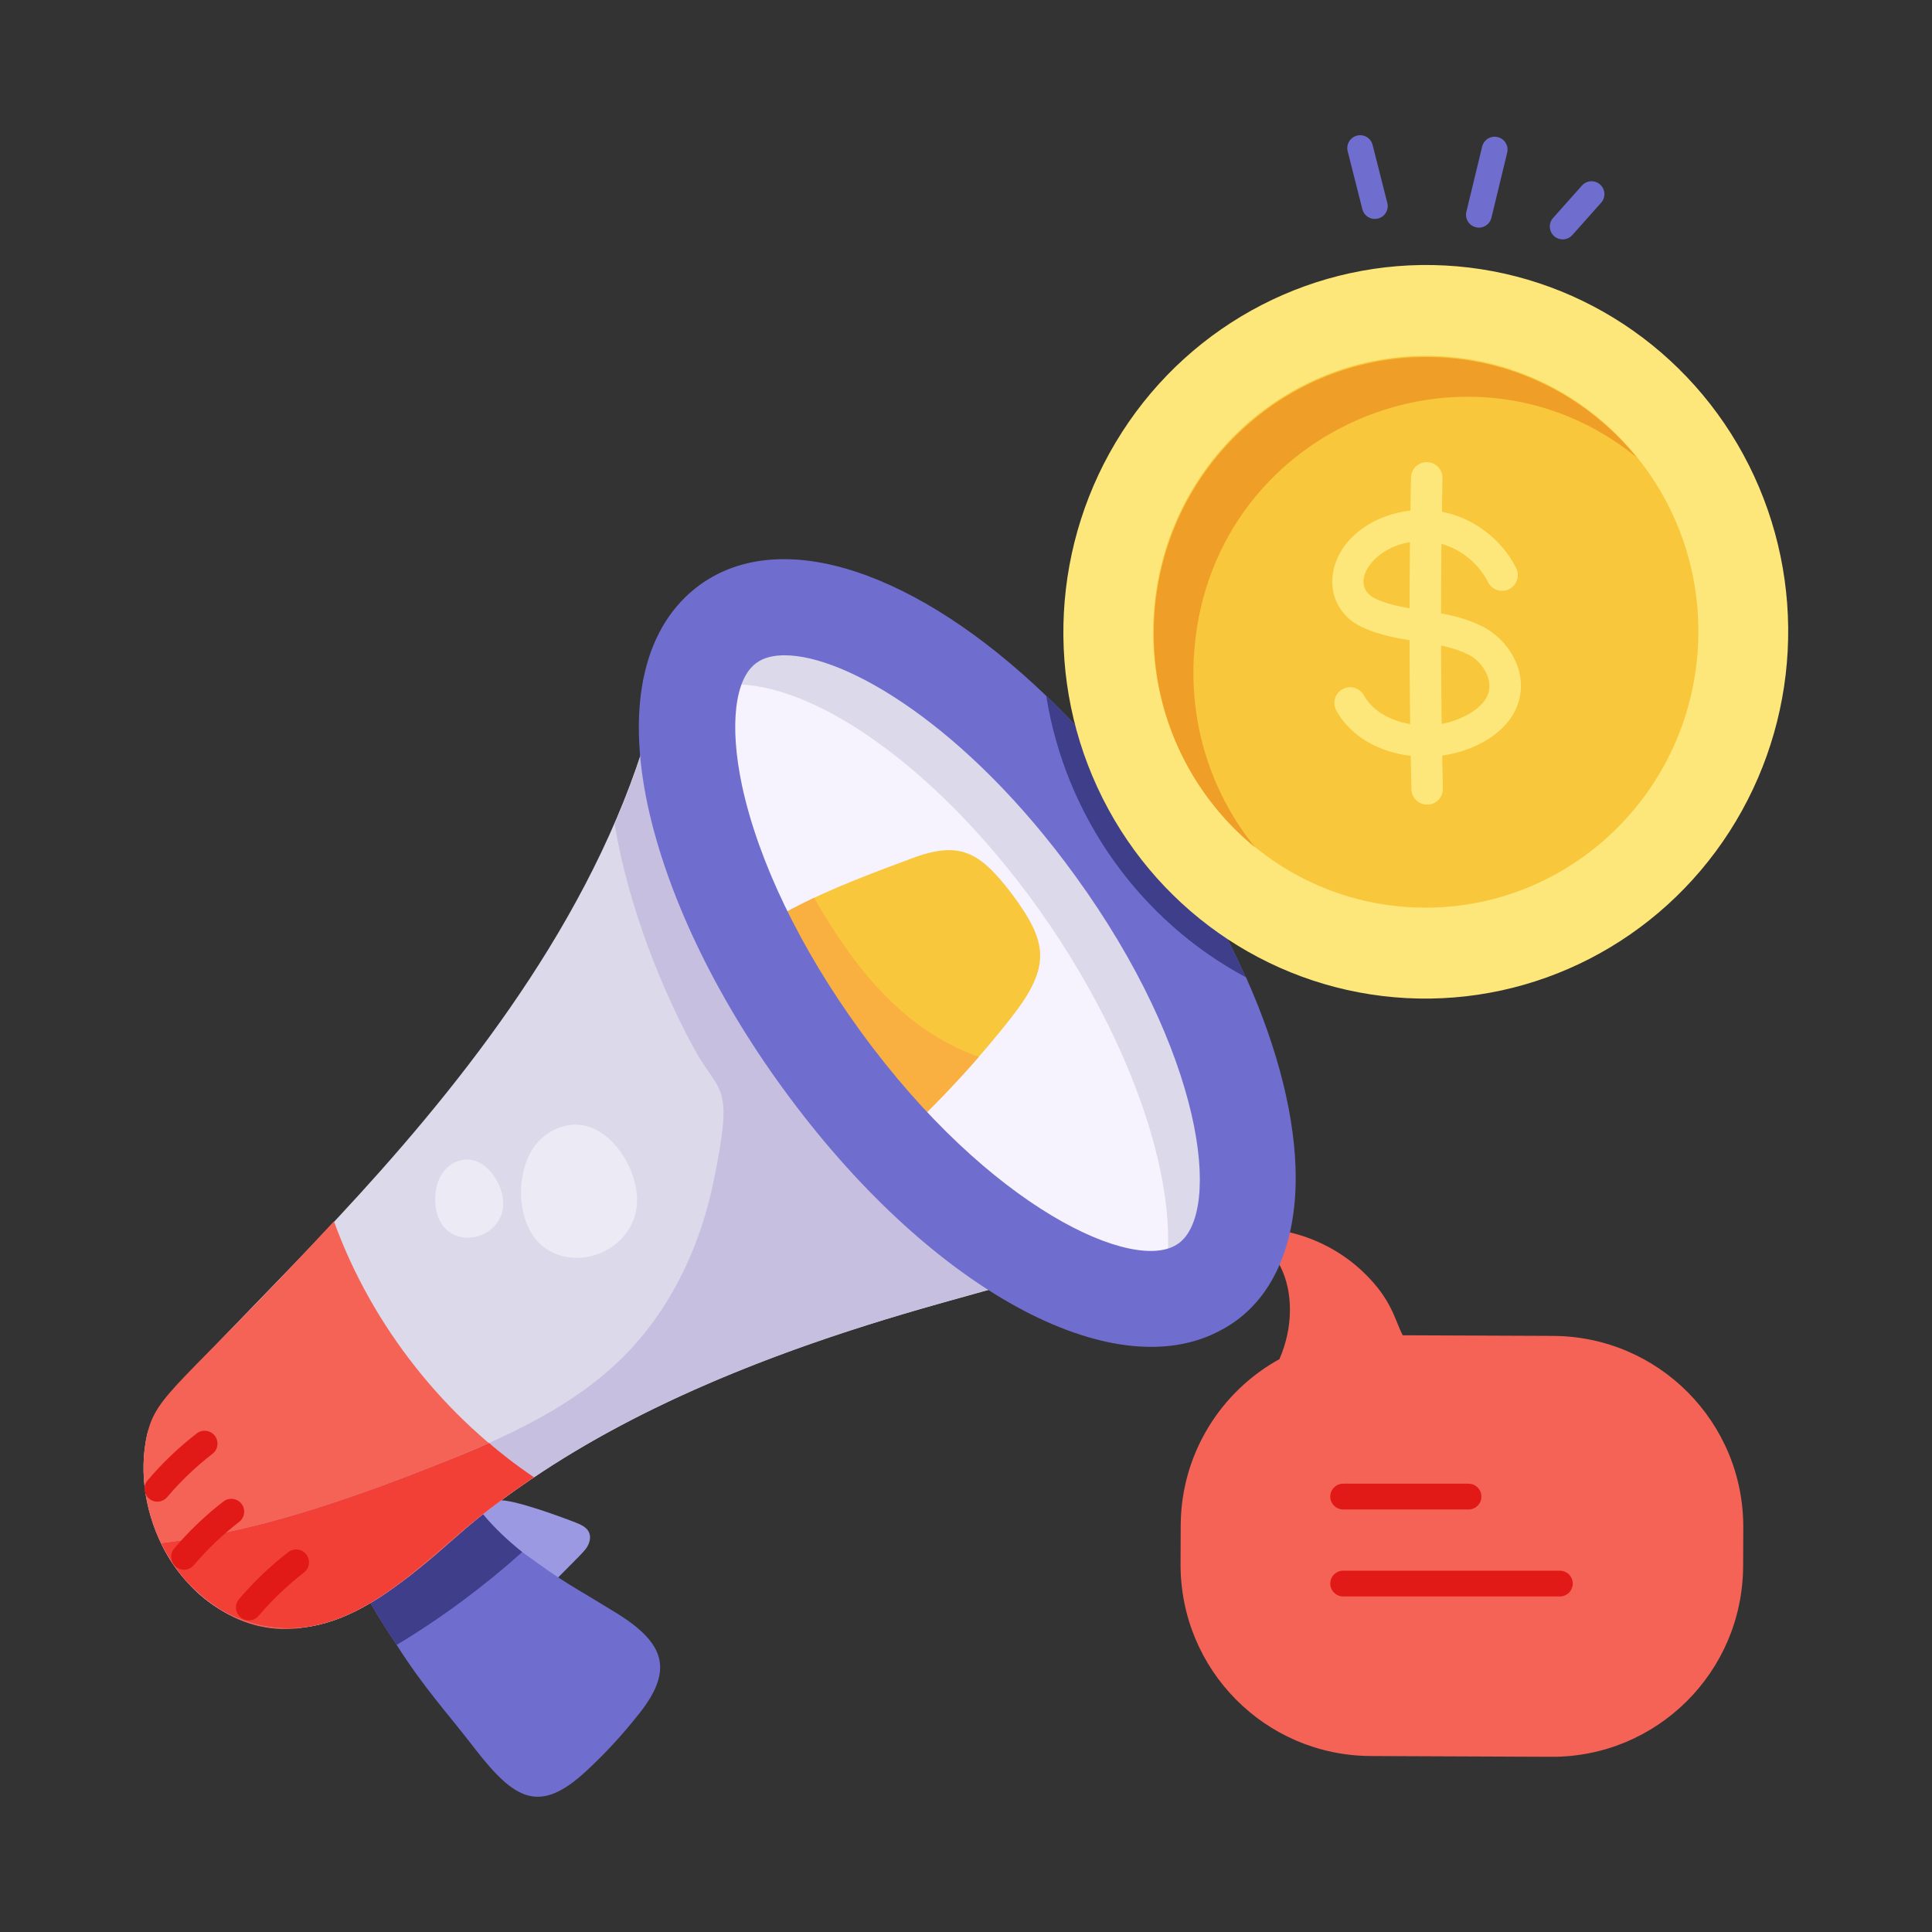 <svg id="Layer_1" enable-background="new 0 0 75 75" height="512" viewBox="0 0 75 75" width="512" xmlns="http://www.w3.org/2000/svg"><rect x="0" y="0" width="75" height="75" fill="#333333" stroke="none"/><g id="Paid_Promotion"><g><g><g><g><path d="m45.829 60.705.006-1.49c.012-2.785 1.565-5.209 3.842-6.459 0 0 0 0 0-.018.251-.584.395-1.222.398-1.861.007-1.73-.891-2.367-.982-2.648-.035-.178.108-.354.286-.425.16-.053.355-.034.532.002 1.134.235 2.196.79 3.027 1.592 1.099 1.058 1.198 1.825 1.515 2.437l5.837.025c4.098.018 7.402 3.349 7.384 7.447l-.006 1.49c-.018 4.116-3.349 7.419-7.448 7.402l-7.007-.03c-4.098-.018-7.401-3.349-7.384-7.465z" fill="#f56357"/></g></g><g><path d="m57.008 58.597h-4.867c-.276 0-.5-.224-.5-.5s.224-.5.5-.5h4.867c.276 0 .5.224.5.5s-.224.5-.5.5z" fill="#e11a17"/></g><g><path d="m60.554 61.974h-8.413c-.276 0-.5-.224-.5-.5s.224-.5.5-.5h8.413c.276 0 .5.224.5.5s-.224.5-.5.5z" fill="#e11a17"/></g></g><g><path d="m22.362 59.111c.196.078.408.175.499.366.076.16.046.354-.035.512-.116.226-.172.25-2.082 2.174-1.001-.41-1.803-1.181-2.579-1.934-.15-.146-.308-.305-.347-.511-.089-.472.408-.765.72-1.008.254-.197.49-.436.826-.467.567-.053 2.562.695 2.997.868z" fill="#9a99e1"/></g><g><g><g><path d="m24.812 66.521c-.619.787-1.297 1.532-2.037 2.214-1.836 1.712-2.79 1.138-4.323-.829-1.111-1.448-1.948-2.316-3.053-4.05-.867-1.279-1.72-2.809-2.407-4.229-.27-.569-.636-1.028-.629-1.684.017-1.862 2.986-4.157 4.551-2.47.864.942.408 2.422 3.36 4.779 1.833 1.334 1.794 1.217 3.73 2.412 1.789 1.13 2.157 2.164.809 3.857z" fill="#6f6ecf"/></g><g><path d="m20.273 60.252c-1.504 1.348-3.144 2.562-4.874 3.604-.767-1.131-1.589-2.575-2.01-3.452 1.002-1.585 2.709-3.181 4.001-4.115.089.224.167.45.256.675.527 1.316 1.515 2.401 2.627 3.289z" fill="#3f3e8a"/></g><g><path d="m46.523 49.391c-.782.542-1.79.697-2.917.506-3.325-.548-7.792-4.035-11.332-9.223-4.401-6.448-5.85-13.236-3.543-15.892.175-.224.386-.41.614-.564 3.118-2.135 9.507 1.774 14.249 8.716 4.738 6.959 6.058 14.314 2.929 16.456z" fill="#f6f3fe"/></g><g><path d="m46.524 49.395c-.402.274-.861.453-1.367.536.781-3.286-.847-8.785-4.435-14.067-4.128-6.045-9.512-9.797-12.891-9.243.293-1.195.876-1.973 1.508-2.398 3.119-2.142 9.515 1.765 14.258 8.707 4.736 6.964 6.056 14.321 2.927 16.465z" fill="#dcd9ea"/></g><g><path d="m40.347 49.42c-1.454.858-13.259 2.707-21.777 9.501-2.486 2.007-5.146 5.051-8.696 4.116-3.009-.775-4.822-4.293-4.17-7.316.71-3.169 16.801-14.407 19.965-29.369 4.339 14.864 7.012 16.082 14.666 21.409.566.407.753 1.288.012 1.66z" fill="#dcd9ea"/></g><g><path d="m39.261 39.5c-1.236 1.57-2.53 2.977-3.963 4.348-.656.627-.93.537-1.401-.051-1.135-1.448-2.756-2.733-4.364-6.09-.176-.376-.501-.645-.387-1.09.101-.463.58-.77.97-.99 1.6-.914 3.151-1.514 5.059-2.221 2.034-.815 2.803-.397 4.082 1.263 1.415 1.897 1.574 2.822.002 4.831z" fill="#f8c73b"/></g><g><path d="m20.733 57.351c-.105.059-.179.112-.272.18-.645.438-1.285.907-1.892 1.39-2.123 1.714-6.961 7.164-11.373 2.425-.002-.01-.013-.019-.015-.029-1.225-1.35-1.913-3.577-1.478-5.597.367-1.641 1.277-1.853 7.262-8.307 1.494 4.143 4.385 7.668 7.768 9.937z" fill="#f56357"/></g><g><path d="m34.08 43.192c-3.499-3.5-4.292-5.913-6.34-10.141-1.008-2.046-1.435-4.509-2.07-6.703-.411 1.944-1.025 3.828-1.81 5.635.392 2.453 1.447 5.708 3.073 8.703 1.013 1.865 1.587 1.25.752 5.249-.488 2.34-1.522 4.605-3.144 6.377-2.071 2.261-4.99 3.529-7.84 4.651-3.358 1.319-6.899 2.533-10.448 2.938.724 1.502 1.994 2.717 3.621 3.136 3.55.935 6.21-2.108 8.696-4.116.607-.484 1.247-.952 1.892-1.39.093-.067.167-.121.272-.18 7.914-5.357 18.307-7.208 19.617-7.927-2.06-2.309-3.772-3.288-6.27-6.232z" fill="#c6bfe0"/></g><g><path d="m37.995 41.027c-.847.98-1.753 1.918-2.696 2.821-.656.627-.93.537-1.401-.051-1.135-1.448-2.756-2.733-4.364-6.09-.176-.376-.501-.645-.387-1.09.101-.463.58-.77.97-.99.485-.277.982-.535 1.484-.773 1.561 2.715 3.465 5.137 6.393 6.173z" fill="#fab041"/></g><g><path d="m48.366 37.933s0 0-.011 0c-1.789-4.036-4.801-8.122-7.74-10.919-4.973-4.779-10.233-6.631-13.446-4.31-2.149 1.566-2.87 4.608-2.024 8.564.743 3.441 2.595 7.34 5.225 10.953 5.671 7.809 12.84 11.708 17.036 9.41 2.094-1.107 2.893-3.472 2.893-5.9-0-2.275-.663-4.962-1.932-7.798zm-2.618 10.336c-1.658 1.223-7.352-1.361-12.348-8.243-2.332-3.201-3.967-6.597-4.596-9.535-.492-2.321-.286-4.15.561-4.756.307-.23.716-.297 1.098-.297 2.401 0 7.066 2.755 11.262 8.541 4.997 6.871 5.728 13.057 4.025 14.292z" fill="#6f6ecf"/></g><g><path d="m20.733 57.351c-.105.059-.179.112-.272.18-.645.438-1.285.907-1.892 1.39-2.486 2.007-5.146 5.051-8.696 4.116-.937-.259-1.762-.709-2.677-1.691-.002-.01-.013-.019-.015-.029-.279-.307-.671-.881-.928-1.417 3.549-.405 7.09-1.619 10.448-2.938.761-.301 1.532-.604 2.287-.946.368.331 1.049.867 1.746 1.335z" fill="#f34036"/></g><g opacity=".46"><path d="m20.81 44.416c.449-.549 1.197-.871 1.89-.719 1.179.258 2.136 1.842 2.022 3.098-.146 1.6-2.053 2.562-3.447 1.73-1.281-.765-1.328-3.05-.464-4.108z" fill="#fff"/></g><g opacity=".46"><path d="m17.235 45.457c.263-.322.702-.511 1.109-.422.692.152 1.254 1.081 1.186 1.818-.086.939-1.205 1.503-2.023 1.015-.752-.449-.779-1.79-.272-2.411z" fill="#fff"/></g></g><g><path d="m48.354 37.933c-4.07-2.184-6.986-6.208-7.74-10.919 2.942 2.8 5.951 6.881 7.74 10.919z" fill="#3f3e8a"/></g><g><path d="m57.293 8.822c-.268-.065-.433-.335-.368-.604l.612-2.528c.065-.268.332-.434.604-.368.268.065.433.335.368.604l-.612 2.528c-.066.271-.34.433-.604.368z" fill="#6f6ecf"/></g><g><path d="m52.887 8.123-.57-2.25c-.068-.268.094-.54.361-.608.271-.068.54.094.607.362l.57 2.25c.068.268-.094.54-.362.607-.27.067-.54-.097-.606-.362z" fill="#6f6ecf"/></g><g><path d="m60.331 9.166c-.206-.184-.224-.5-.04-.706l1.119-1.256c.184-.206.498-.225.706-.041.206.184.224.5.04.706l-1.119 1.256c-.184.207-.499.224-.706.041z" fill="#6f6ecf"/></g><g><g><ellipse cx="55.366" cy="24.563" fill="#fde77a" rx="14.234" ry="14.063" transform="matrix(.053 -.999 .999 .053 27.876 78.535)"/></g><g><ellipse cx="55.366" cy="24.563" fill="#f8c73b" rx="10.705" ry="10.577" transform="matrix(.053 -.999 .999 .053 27.876 78.535)"/></g><g><path d="m63.539 17.758c-6.594-5.371-16.721-1.047-17.196 7.776-.147 2.785.765 5.374 2.386 7.368-2.557-2.084-4.12-5.341-3.924-8.907.318-5.903 5.3-10.438 11.13-10.12 3.086.163 5.789 1.653 7.605 3.884z" fill="#ef9f27"/></g><g><path d="m55.353 29.378c-1.299 0-2.765-.518-3.475-1.791-.165-.295-.06-.667.235-.831.297-.168.667-.058.831.235.539.964 1.891 1.296 2.949 1.124.815-.132 1.76-.623 1.904-1.276.126-.572-.3-1.172-.785-1.422-1.167-.601-2.708-.415-4.111-1.059-1.425-.655-1.535-2.328-.472-3.445.829-.871 2.205-1.285 3.507-1.054 1.232.22 2.351 1.06 2.92 2.191.152.301.03.669-.271.82-.303.152-.669.03-.82-.271-.399-.795-1.182-1.384-2.043-1.538-2.111-.384-3.6 1.595-2.311 2.187 1.21.557 2.729.347 4.16 1.083.906.467 1.684 1.568 1.418 2.77-.318 1.446-2.107 2.276-3.635 2.276z" fill="#fde77a"/></g><g><path d="m55.401 31.236c-.331 0-.603-.264-.611-.596-.091-4.009-.096-8.08-.015-12.102.007-.332.279-.598.611-.598h.013c.337.007.604.285.598.623-.081 4.004-.076 8.058.015 12.048.007.338-.259.617-.596.625-.005 0-.01 0-.014 0z" fill="#fde77a"/></g></g></g><g><g><path d="m5.786 58.175c-.211-.179-.236-.494-.059-.705.571-.673 1.214-1.287 1.911-1.825.216-.169.532-.129.701.09s.129.533-.09.701c-.643.496-1.234 1.061-1.759 1.681-.181.213-.496.235-.705.059z" fill="#e11a17"/></g></g><g><g><path d="m6.822 60.817c-.211-.179-.236-.494-.059-.705.569-.671 1.212-1.285 1.911-1.824.217-.169.533-.129.701.09.169.219.129.533-.09.701-.644.497-1.235 1.062-1.759 1.68-.181.213-.496.235-.705.059z" fill="#e11a17"/></g></g><g><g><path d="m9.337 62.782c-.211-.179-.236-.494-.058-.704.57-.672 1.213-1.286 1.911-1.824.217-.168.532-.129.701.09s.129.533-.09.701c-.643.496-1.235 1.062-1.761 1.68-.178.212-.495.236-.704.058z" fill="#e11a17"/></g></g></g></g></svg>